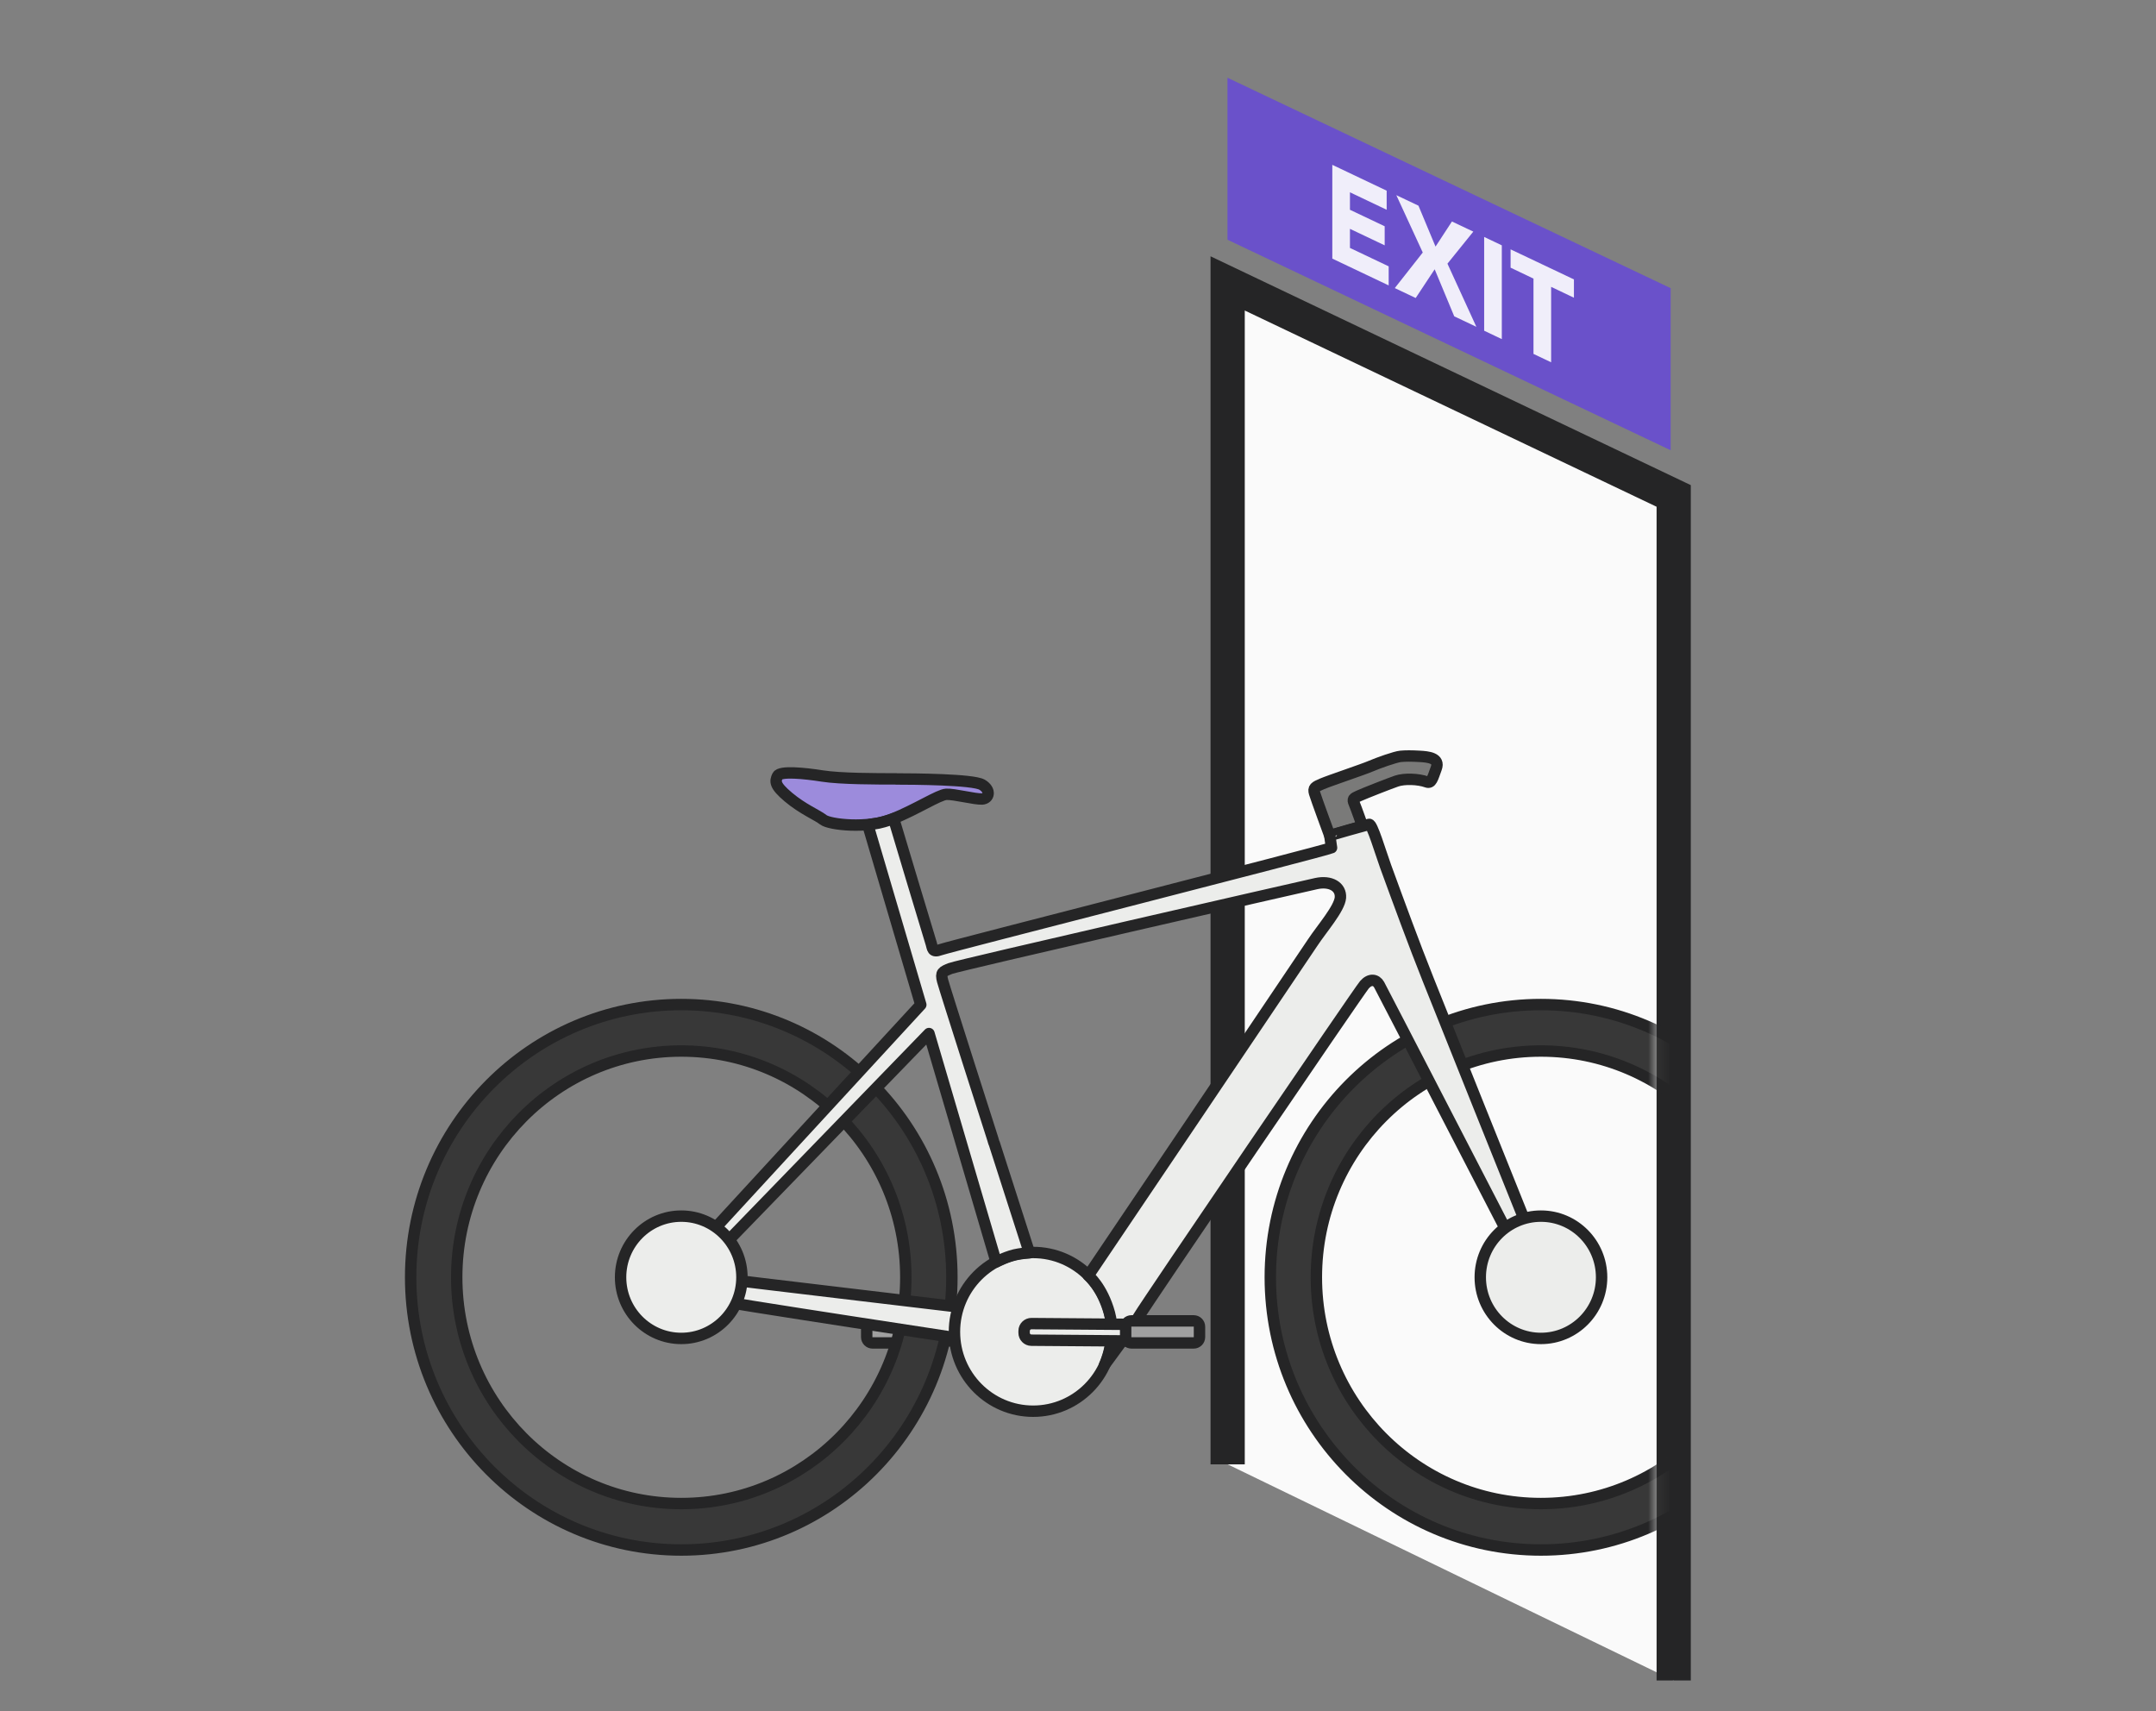 <svg width="189" height="150" viewBox="0 0 189 150" fill="none" xmlns="http://www.w3.org/2000/svg">
<rect x="0" y="0" width="189" height="150" fill="#808080" stroke="none"/>
<mask id="mask0_2100_55957" style="mask-type:luminance" maskUnits="userSpaceOnUse" x="0" y="0" width="189" height="150">
<path d="M188.03 0H0.969V150H188.03V0Z" fill="white"/>
</mask>
<g mask="url(#mask0_2100_55957)">
<path d="M146.454 39.47L107.604 21.014V6.815L146.454 25.262V39.47Z" fill="#6A51CA"/>
<path d="M116.793 14.45L121.559 16.716V18.389L118.34 16.858V18.389L121.384 19.835V21.508L118.34 20.061V21.734L121.735 23.348V25.02L116.793 22.67V14.45Z" fill="#F0EEFA"/>
<path d="M124.722 22.135L122.405 17.109L124.345 18.029L125.842 21.617L127.28 19.417L129.154 20.304L126.887 23.113L129.421 28.649L127.481 27.729L125.767 23.607L124.103 26.124L122.271 25.254L124.73 22.127L124.722 22.135Z" fill="#F0EEFA"/>
<path d="M130.105 20.771L131.652 21.507V29.727L130.105 28.991V20.771Z" fill="#F0EEFA"/>
<path d="M134.42 24.418L132.422 23.465V21.859L137.974 24.493V26.099L135.976 25.146V31.76L134.429 31.024V24.41L134.42 24.418Z" fill="#F0EEFA"/>
<path d="M146.428 147.182L146.72 147.316V43.475L107.619 24.844V128.367" fill="#FAFAFA"/>
<path d="M146.72 147.316V43.475L107.619 24.844V128.367" stroke="#252526" stroke-width="3" stroke-miterlimit="10"/>
<mask id="mask1_2100_55957" style="mask-type:luminance" maskUnits="userSpaceOnUse" x="3" y="42" width="143" height="126">
<path d="M3.159 167.318L145.475 167.318L145.475 42.53L3.159 42.53L3.159 167.318Z" fill="white"/>
</mask>
<g mask="url(#mask1_2100_55957)">
<path d="M81.664 116.103L90.703 116.035C91.063 116.032 91.349 116.323 91.352 116.674L91.353 116.841C91.356 117.201 91.065 117.487 90.714 117.49L81.675 117.558L81.664 116.103Z" fill="#ECEDEB" stroke="#252526" stroke-linejoin="round"/>
<path d="M81.941 115.791H76.489C76.207 115.791 75.978 116.019 75.978 116.301V117.213C75.978 117.494 76.207 117.723 76.489 117.723H81.941C82.222 117.723 82.451 117.494 82.451 117.213V116.301C82.451 116.019 82.222 115.791 81.941 115.791Z" fill="#A0A0A0" stroke="#252526" stroke-linejoin="round"/>
<path d="M111.357 111.97C111.357 125.174 121.977 135.877 135.081 135.877C148.184 135.877 158.804 125.174 158.804 111.97C158.804 98.766 148.184 88.062 135.081 88.062C121.977 88.062 111.357 98.766 111.357 111.97ZM115.396 111.97C115.396 101.015 124.21 92.135 135.081 92.135C145.952 92.135 154.765 101.015 154.765 111.97C154.765 122.924 145.952 131.805 135.081 131.805C124.21 131.805 115.396 122.924 115.396 111.97Z" fill="#383838" stroke="#252526" stroke-linejoin="round"/>
<path d="M35.998 111.97C35.998 125.174 46.618 135.877 59.721 135.877C72.825 135.877 83.445 125.174 83.445 111.97C83.445 98.766 72.825 88.062 59.721 88.062C46.618 88.062 35.998 98.766 35.998 111.97ZM40.037 111.97C40.037 101.015 48.851 92.135 59.721 92.135C70.592 92.135 79.406 101.015 79.406 111.97C79.406 122.924 70.592 131.805 59.721 131.805C48.851 131.805 40.037 122.924 40.037 111.97Z" fill="#383838" stroke="#252526" stroke-linejoin="round"/>
<path d="M78.57 68.278C76.856 68.278 73.679 68.278 72.09 68.027C70.501 67.776 68.369 67.567 68.16 68.027C67.951 68.487 67.867 68.83 69.121 69.883C70.376 70.937 71.63 71.439 72.173 71.865C72.717 72.292 76.053 72.676 78.211 71.807C80.368 70.937 82.283 69.674 82.952 69.632C83.621 69.591 85.461 70.076 86.088 70.042C86.715 70.009 86.882 69.256 86.088 68.788C85.294 68.32 80.025 68.286 78.562 68.286L78.57 68.278Z" fill="#9C8BDC" stroke="#252526" stroke-linejoin="round"/>
<path d="M87.526 114.988C87.526 114.988 63.15 112.095 62.339 111.978C61.528 111.86 61.051 112.354 60.985 112.713C60.918 113.073 61.118 113.558 61.929 113.826C62.741 114.093 87.116 117.781 87.116 117.781L87.526 114.98V114.988Z" fill="#ECEDEB" stroke="#252526" stroke-linejoin="round"/>
<path d="M116.575 73.261C116.575 73.261 115.371 69.992 115.237 69.532C115.103 69.072 115.262 68.988 115.906 68.712C116.55 68.436 119.527 67.441 120.162 67.165C120.798 66.889 122.328 66.346 122.78 66.304C123.231 66.262 123.725 66.262 124.452 66.304C125.18 66.346 126.242 66.438 125.907 67.349C125.573 68.261 125.481 68.695 125.071 68.545C124.327 68.277 123.106 68.236 122.429 68.47C121.885 68.654 119.619 69.54 119.126 69.766C118.632 69.992 118.54 70.033 118.716 70.443C118.891 70.853 119.443 72.425 119.443 72.425L116.575 73.261Z" fill="#7A7A79" stroke="#252526" stroke-linejoin="round"/>
<path d="M90.569 123.71C94.379 123.71 97.467 120.596 97.467 116.753C97.467 112.911 94.379 109.796 90.569 109.796C86.759 109.796 83.67 112.911 83.67 116.753C83.67 120.596 86.759 123.71 90.569 123.71Z" fill="#ECEDEB" stroke="#252526" stroke-linejoin="round"/>
<path d="M59.295 111.367C59.596 111.016 77.659 91.407 80.719 88.079C78.386 80.135 76.27 72.968 76.27 72.968C76.07 72.283 75.986 72.291 76.638 72.216C77.132 72.157 77.817 71.948 78.336 71.756C78.537 72.442 81.497 82.3 81.631 82.71C81.764 83.12 81.698 83.53 82.442 83.254C83.186 82.978 116.183 74.582 116.726 74.315C116.726 74.315 116.651 73.846 116.576 73.261C116.576 73.211 119.795 72.325 120.021 72.266C120.28 72.199 121.025 74.733 121.468 75.954C122.647 79.181 123.926 82.685 125.197 85.871C126.677 89.576 128.158 93.28 129.638 96.976C130.884 100.078 132.13 103.189 133.376 106.291C133.936 107.688 134.454 109.118 135.073 110.481C135.633 111.71 135.968 112.463 135.525 112.697C135.173 112.889 134.78 113.115 134.17 111.969C133.559 110.824 121.167 86.799 120.899 86.323C120.632 85.846 120.088 85.779 119.611 86.323C119.135 86.866 100.379 114.445 99.835 115.398C99.291 116.351 96.833 119.637 96.833 119.637C96.833 119.637 97.887 117.438 97.259 115.122C96.624 112.806 95.403 111.819 95.403 111.819C95.403 111.819 114.251 83.873 115.062 82.643C115.874 81.414 117.429 79.641 117.504 78.688C117.571 77.735 116.643 77.183 115.38 77.459C114.118 77.735 83.989 84.625 83.311 84.901C82.634 85.177 82.433 85.244 82.634 85.997C82.835 86.749 86.899 99.443 87.033 99.853C87.1 100.053 87.1 100.137 87.158 100.229L90.244 109.829C89.901 109.845 89.591 109.887 89.29 109.937C88.362 110.08 87.325 110.631 87.325 110.631C87.325 110.631 84.883 102.311 81.438 90.604C78.277 93.865 61.545 111.116 60.7 111.994C59.772 112.964 59.488 112.755 59.27 112.613C59.053 112.471 58.618 112.145 59.27 111.392L59.295 111.367Z" fill="#ECEDEB" stroke="#252526" stroke-linejoin="round"/>
<path d="M135.082 117.33C138.019 117.33 140.4 114.93 140.4 111.97C140.4 109.009 138.019 106.609 135.082 106.609C132.145 106.609 129.764 109.009 129.764 111.97C129.764 114.93 132.145 117.33 135.082 117.33Z" fill="#ECEDEB" stroke="#252526" stroke-linejoin="round"/>
<path d="M59.721 117.33C62.658 117.33 65.039 114.93 65.039 111.97C65.039 109.009 62.658 106.609 59.721 106.609C56.783 106.609 54.402 109.009 54.402 111.97C54.402 114.93 56.783 117.33 59.721 117.33Z" fill="#ECEDEB" stroke="#252526" stroke-linejoin="round"/>
<path d="M99.453 117.553L90.414 117.485C90.054 117.482 89.772 117.187 89.775 116.836L89.776 116.669C89.779 116.309 90.074 116.027 90.425 116.03L99.464 116.098L99.453 117.553Z" fill="#ECEDEB" stroke="#252526" stroke-linejoin="round"/>
<path d="M99.188 117.723H104.64C104.922 117.723 105.15 117.494 105.15 117.213V116.301C105.15 116.019 104.922 115.791 104.64 115.791H99.188C98.906 115.791 98.678 116.019 98.678 116.301V117.213C98.678 117.494 98.906 117.723 99.188 117.723Z" fill="#A0A0A0" stroke="#252526" stroke-linejoin="round"/>
</g>
</g>
</svg>
